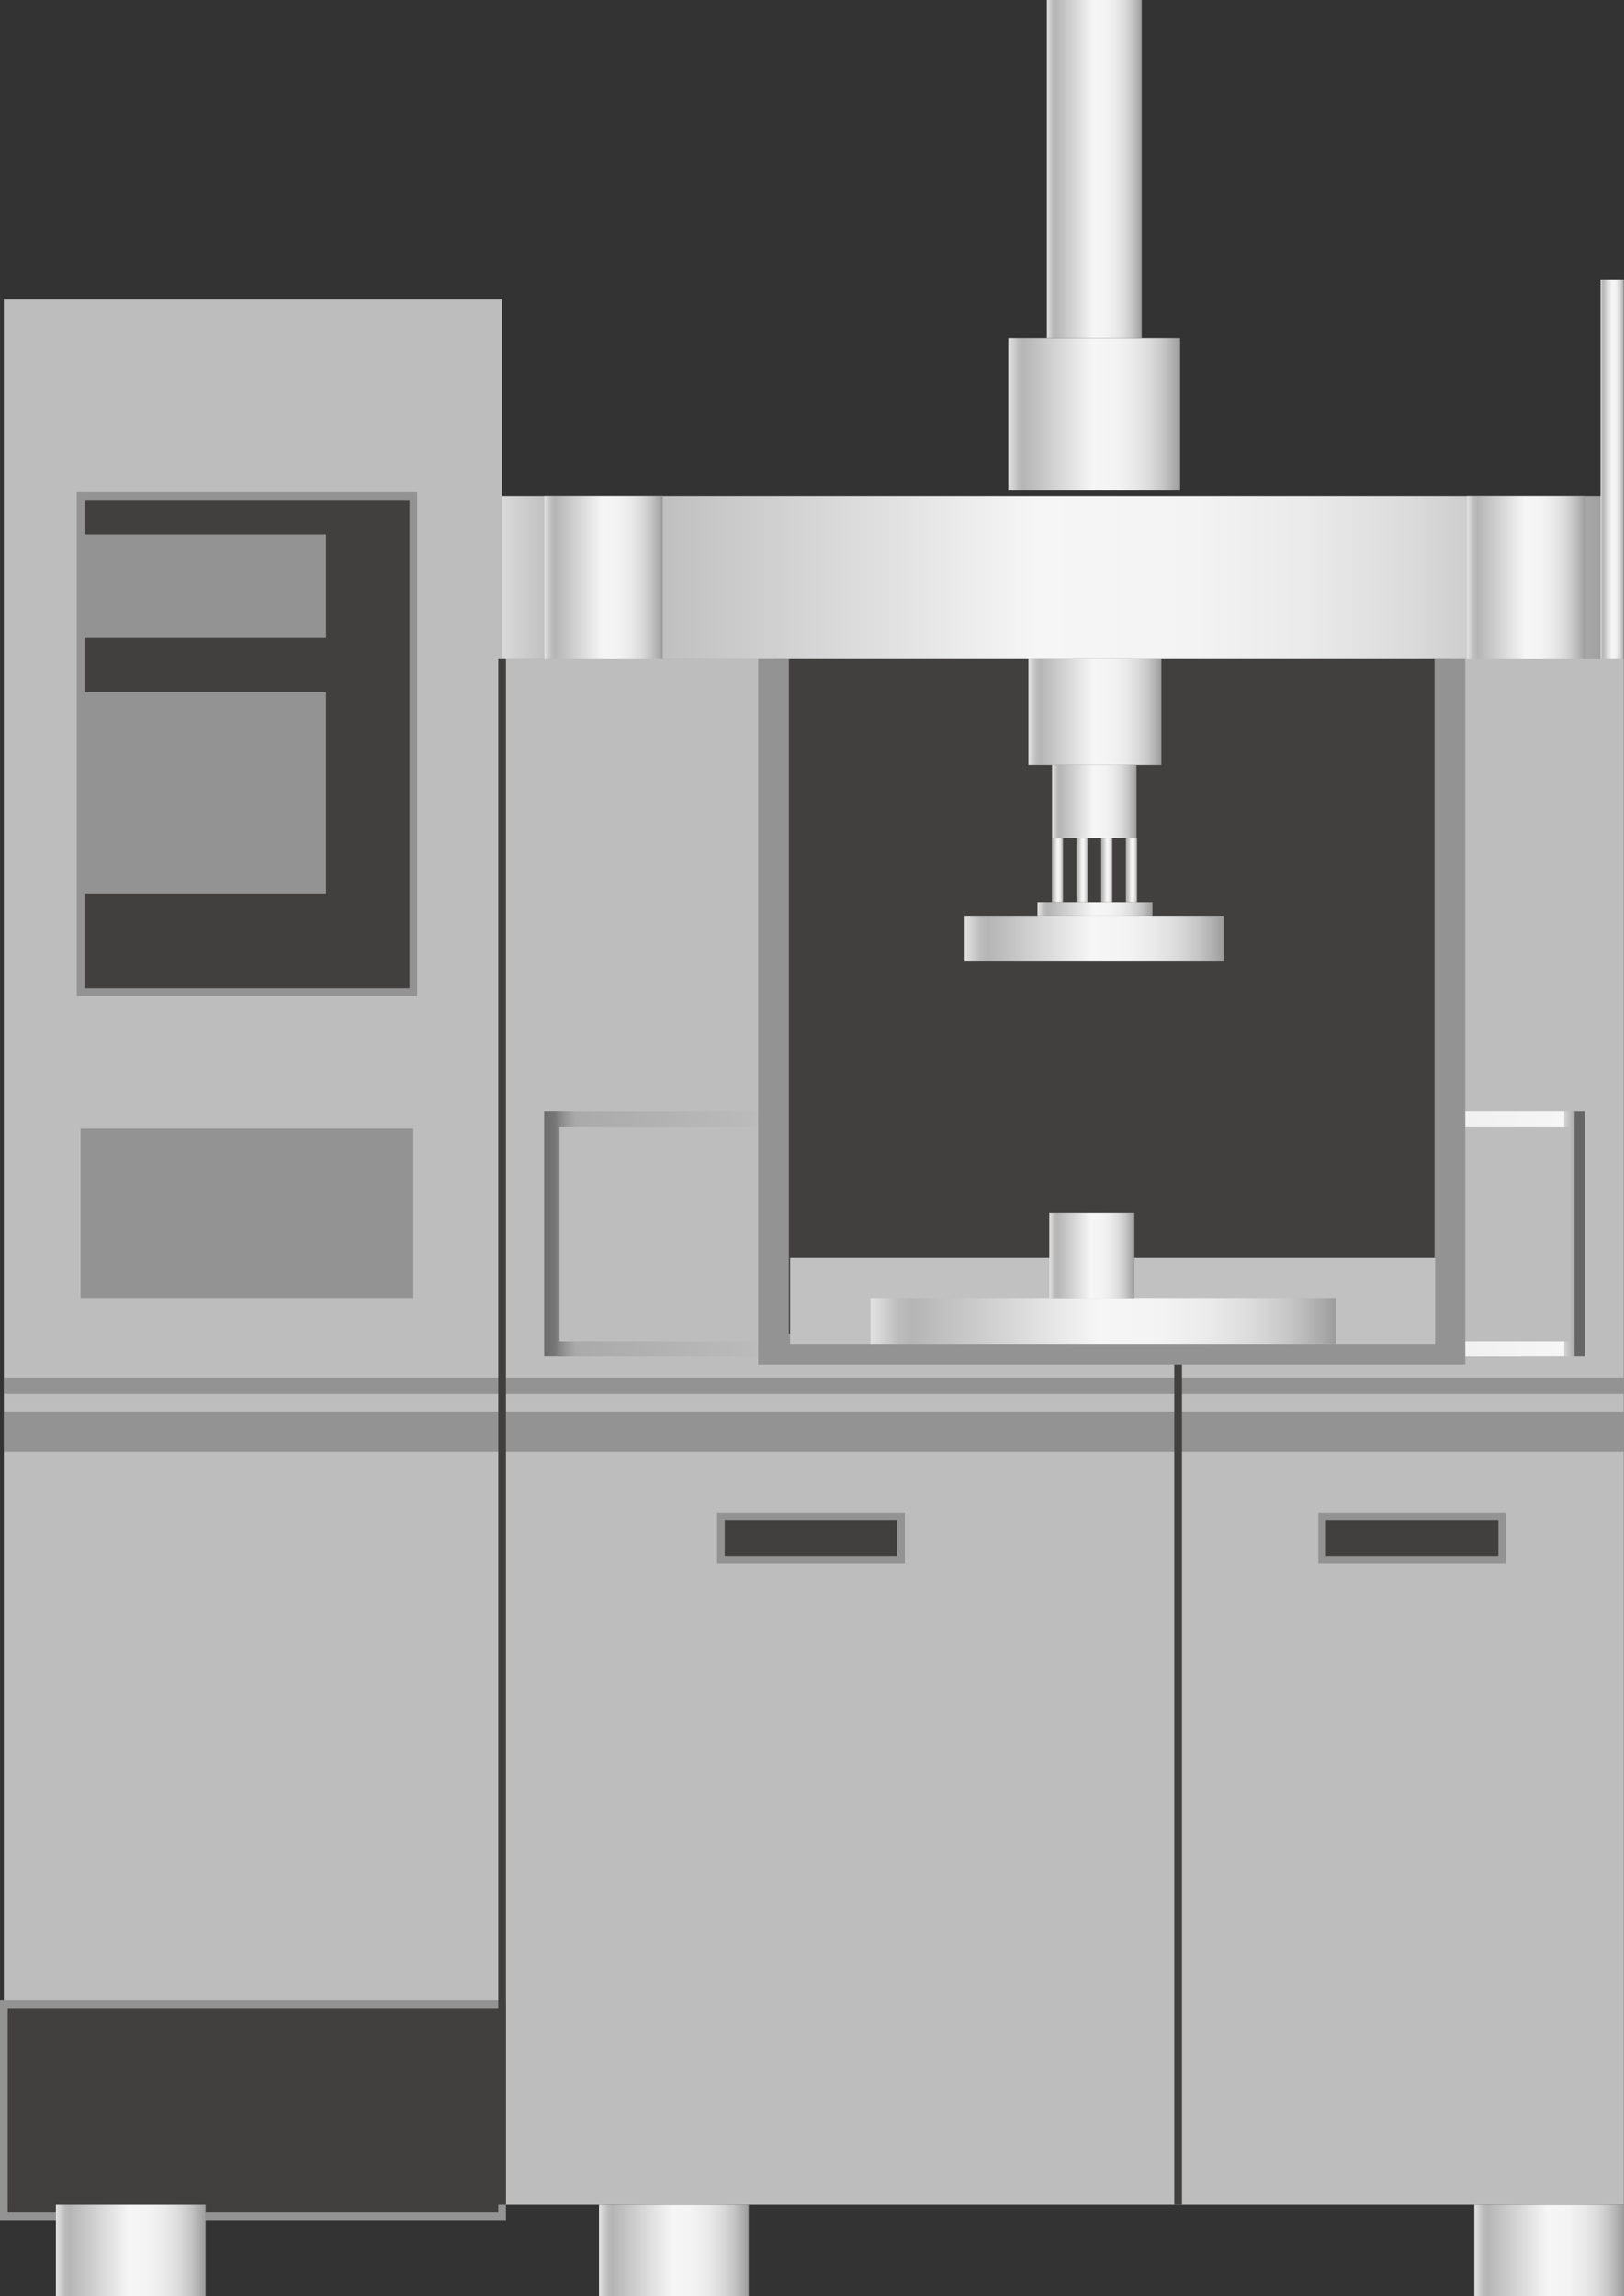 <svg xmlns="http://www.w3.org/2000/svg" xmlns:xlink="http://www.w3.org/1999/xlink" viewBox="0 0 105.77 149.57">
    <rect x="0" y="0" width="105.77" height="149.57" fill="#333333" stroke="none"/>
    <defs>
        <style>
            .cls-1 {
                fill: url(#未命名的渐变_105);
            }

            .cls-2 {
                fill: #bdbdbd;
            }

            .cls-10,
            .cls-3 {
                fill: #42403f;
                stroke: #939393;
            }

            .cls-10,
            .cls-3,
            .cls-8,
            .cls-9 {
                stroke-miterlimit: 10;
            }

            .cls-3,
            .cls-8 {
                stroke-width: 0.5px;
            }

            .cls-4 {
                fill: url(#未命名的渐变_105-2);
            }

            .cls-5 {
                fill: url(#未命名的渐变_105-3);
            }

            .cls-6 {
                fill: url(#未命名的渐变_105-4);
            }

            .cls-7 {
                fill: #939393;
            }

            .cls-8,
            .cls-9 {
                fill: none;
            }

            .cls-8 {
                stroke: #42403f;
            }

            .cls-9 {
                stroke: url(#未命名的渐变_5);
            }

            .cls-10 {
                stroke-width: 2px;
            }

            .cls-11 {
                fill: #c1c1c1;
            }

            .cls-12 {
                fill: url(#未命名的渐变_105-5);
            }

            .cls-13 {
                fill: url(#未命名的渐变_105-6);
            }

            .cls-14 {
                fill: url(#未命名的渐变_105-7);
            }

            .cls-15 {
                fill: url(#未命名的渐变_105-8);
            }

            .cls-16 {
                fill: url(#未命名的渐变_105-9);
            }

            .cls-17 {
                fill: url(#未命名的渐变_105-10);
            }

            .cls-18 {
                fill: url(#未命名的渐变_105-11);
            }

            .cls-19 {
                fill: url(#未命名的渐变_105-12);
            }

            .cls-20 {
                fill: url(#未命名的渐变_105-13);
            }

            .cls-21 {
                fill: url(#未命名的渐变_105-14);
            }

            .cls-22 {
                fill: url(#未命名的渐变_105-15);
            }

            .cls-23 {
                fill: url(#未命名的渐变_105-16);
            }

            .cls-24 {
                fill: url(#未命名的渐变_105-17);
            }

            .cls-25 {
                fill: url(#未命名的渐变_105-18);
            }

            .cls-26 {
                fill: url(#未命名的渐变_105-19);
            }

            .cls-27 {
                opacity: 0.2;
            }
        </style>
        <linearGradient id="未命名的渐变_105" x1="31.61" y1="37.62" x2="105" y2="37.62" gradientUnits="userSpaceOnUse">
            <stop offset="0" stop-color="#e2e2e2" />
            <stop offset="0.03" stop-color="#d0d0d0" />
            <stop offset="0.06" stop-color="#bcbcbc" />
            <stop offset="0.09" stop-color="#b5b5b5" />
            <stop offset="0.49" stop-color="#f6f6f6" />
            <stop offset="0.63" stop-color="#f3f3f3" />
            <stop offset="0.73" stop-color="#eaeaea" />
            <stop offset="0.82" stop-color="#dbdbdb" />
            <stop offset="0.9" stop-color="#c6c6c6" />
            <stop offset="0.97" stop-color="#aaa" />
            <stop offset="1" stop-color="#9b9b9b" />
        </linearGradient>
        <linearGradient id="未命名的渐变_105-2" x1="3.64" y1="146.59" x2="13.38" y2="146.59" xlink:href="#未命名的渐变_105" />
        <linearGradient id="未命名的渐变_105-3" x1="39.01" y1="146.59" x2="48.76" y2="146.59" xlink:href="#未命名的渐变_105" />
        <linearGradient id="未命名的渐变_105-4" x1="96.02" y1="146.59" x2="105.77" y2="146.59" xlink:href="#未命名的渐变_105" />
        <linearGradient id="未命名的渐变_5" x1="35.44" y1="80.39" x2="103.22" y2="80.39" gradientUnits="userSpaceOnUse">
            <stop offset="0" stop-color="#6b6b6b" />
            <stop offset="0.01" stop-color="#767676" />
            <stop offset="0.02" stop-color="#959595" />
            <stop offset="0.03" stop-color="#aaa" />
            <stop offset="0.38" stop-color="#ccc" />
            <stop offset="0.76" stop-color="#eaeaea" />
            <stop offset="0.98" stop-color="#f6f6f6" />
            <stop offset="0.98" stop-color="#ededed" />
            <stop offset="0.98" stop-color="#d4d4d4" />
            <stop offset="0.99" stop-color="#ababab" />
            <stop offset="0.99" stop-color="#737373" />
            <stop offset="0.99" stop-color="#666" />
        </linearGradient>
        <linearGradient id="未命名的渐变_105-5" x1="56.7" y1="86.04" x2="87.02" y2="86.04" xlink:href="#未命名的渐变_105" />
        <linearGradient id="未命名的渐变_105-6" x1="68.34" y1="81.78" x2="73.87" y2="81.78" xlink:href="#未命名的渐变_105" />
        <linearGradient id="未命名的渐变_105-7" x1="66.98" y1="46.38" x2="75.65" y2="46.38" xlink:href="#未命名的渐变_105" />
        <linearGradient id="未命名的渐变_105-8" x1="68.52" y1="52.21" x2="74.02" y2="52.21" xlink:href="#未命名的渐变_105" />
        <linearGradient id="未命名的渐变_105-9" x1="68.52" y1="56.68" x2="69.23" y2="56.68" xlink:href="#未命名的渐变_105" />
        <linearGradient id="未命名的渐变_105-10" x1="70.12" y1="56.68" x2="70.84" y2="56.68" xlink:href="#未命名的渐变_105" />
        <linearGradient id="未命名的渐变_105-11" x1="71.73" y1="56.68" x2="72.45" y2="56.68" xlink:href="#未命名的渐变_105" />
        <linearGradient id="未命名的渐变_105-12" x1="73.34" y1="56.68" x2="74.06" y2="56.68" xlink:href="#未命名的渐变_105" />
        <linearGradient id="未命名的渐变_105-13" x1="67.57" y1="59.21" x2="75.06" y2="59.21" xlink:href="#未命名的渐变_105" />
        <linearGradient id="未命名的渐变_105-14" x1="62.83" y1="61.11" x2="79.71" y2="61.11" xlink:href="#未命名的渐变_105" />
        <linearGradient id="未命名的渐变_105-15" x1="35.45" y1="37.62" x2="43.16" y2="37.62" xlink:href="#未命名的渐变_105" />
        <linearGradient id="未命名的渐变_105-16" x1="95.54" y1="37.62" x2="103.26" y2="37.62" xlink:href="#未命名的渐变_105" />
        <linearGradient id="未命名的渐变_105-17" x1="104.24" y1="30.58" x2="105.77" y2="30.58" xlink:href="#未命名的渐变_105" />
        <linearGradient id="未命名的渐变_105-18" x1="65.67" y1="26.98" x2="76.86" y2="26.98" xlink:href="#未命名的渐变_105" />
        <linearGradient id="未命名的渐变_105-19" x1="68.18" y1="11.01" x2="74.36" y2="11.01" xlink:href="#未命名的渐变_105" />
    </defs>
    <title>Lapping and polishing system（研磨【【抛光系统）</title>
    <g id="图层_2" data-name="图层 2">
        <g id="图层_61" data-name="图层 61">
            <g id="Lapping_and_polishing_system_研磨_抛光系统_" data-name="Lapping and polishing system（研磨【【抛光系统）">
                <rect class="cls-1" x="31.61" y="32.31" width="73.39" height="10.63" />
                <rect class="cls-2" x="0.25" y="19.51" width="32.45" height="124.86" />
                <rect class="cls-2" x="32.7" y="42.94" width="73.06" height="100.67" />
                <rect class="cls-3" x="0.25" y="130.55" width="32.45" height="13.82" />
                <rect class="cls-4" x="3.64" y="143.61" width="9.75" height="5.97" />
                <rect class="cls-5" x="39.01" y="143.61" width="9.75" height="5.97" />
                <rect class="cls-6" x="96.02" y="143.61" width="9.75" height="5.97" />
                <rect class="cls-7" x="0.25" y="89.73" width="105.52" height="1.07" />
                <rect class="cls-7" x="0.25" y="91.95" width="105.52" height="2.62" />
                <line class="cls-8" x1="32.7" y1="42.94" x2="32.7" y2="143.61" />
                <line class="cls-8" x1="76.73" y1="42.94" x2="76.73" y2="143.61" />
                <rect class="cls-3" x="46.95" y="98.77" width="11.73" height="2.83" />
                <rect class="cls-3" x="86.11" y="98.77" width="11.73" height="2.83" />
                <rect class="cls-3" x="5.25" y="32.31" width="21.67" height="32.32" />
                <rect class="cls-7" x="5.25" y="34.79" width="15.98" height="6.77" />
                <rect class="cls-7" x="5.25" y="45.08" width="15.98" height="13.12" />
                <rect class="cls-7" x="5.25" y="73.48" width="21.67" height="11.07" />
                <rect class="cls-9" x="35.94" y="72.9" width="66.78" height="14.97" />
                <polyline class="cls-10" points="94.43 42.94 94.43 87.88 50.38 87.88 50.38 42.94" />
                <rect class="cls-11" x="51.46" y="81.94" width="42.01" height="5.59" />
                <rect class="cls-12" x="56.7" y="84.55" width="30.32" height="2.98" />
                <rect class="cls-13" x="68.34" y="79.02" width="5.54" height="5.54" />
                <rect class="cls-14" x="66.98" y="42.94" width="8.66" height="6.89" />
                <rect class="cls-15" x="68.52" y="49.83" width="5.5" height="4.76" />
                <rect class="cls-16" x="68.52" y="54.59" width="0.72" height="4.17" />
                <rect class="cls-17" x="70.12" y="54.59" width="0.72" height="4.17" />
                <rect class="cls-18" x="71.73" y="54.59" width="0.72" height="4.17" />
                <rect class="cls-19" x="73.34" y="54.59" width="0.72" height="4.17" />
                <rect class="cls-20" x="67.57" y="58.77" width="7.49" height="0.88" />
                <rect class="cls-21" x="62.83" y="59.65" width="16.87" height="2.93" />
                <rect class="cls-22" x="35.45" y="32.31" width="7.72" height="10.63" />
                <rect class="cls-23" x="95.54" y="32.31" width="7.72" height="10.63" />
                <rect class="cls-24" x="104.24" y="18.23" width="1.52" height="24.71" />
                <rect class="cls-25" x="65.67" y="22.02" width="11.19" height="9.93" />
                <rect class="cls-26" x="68.18" width="6.18" height="22.02" />
               
            </g>
        </g>
    </g>
</svg>
